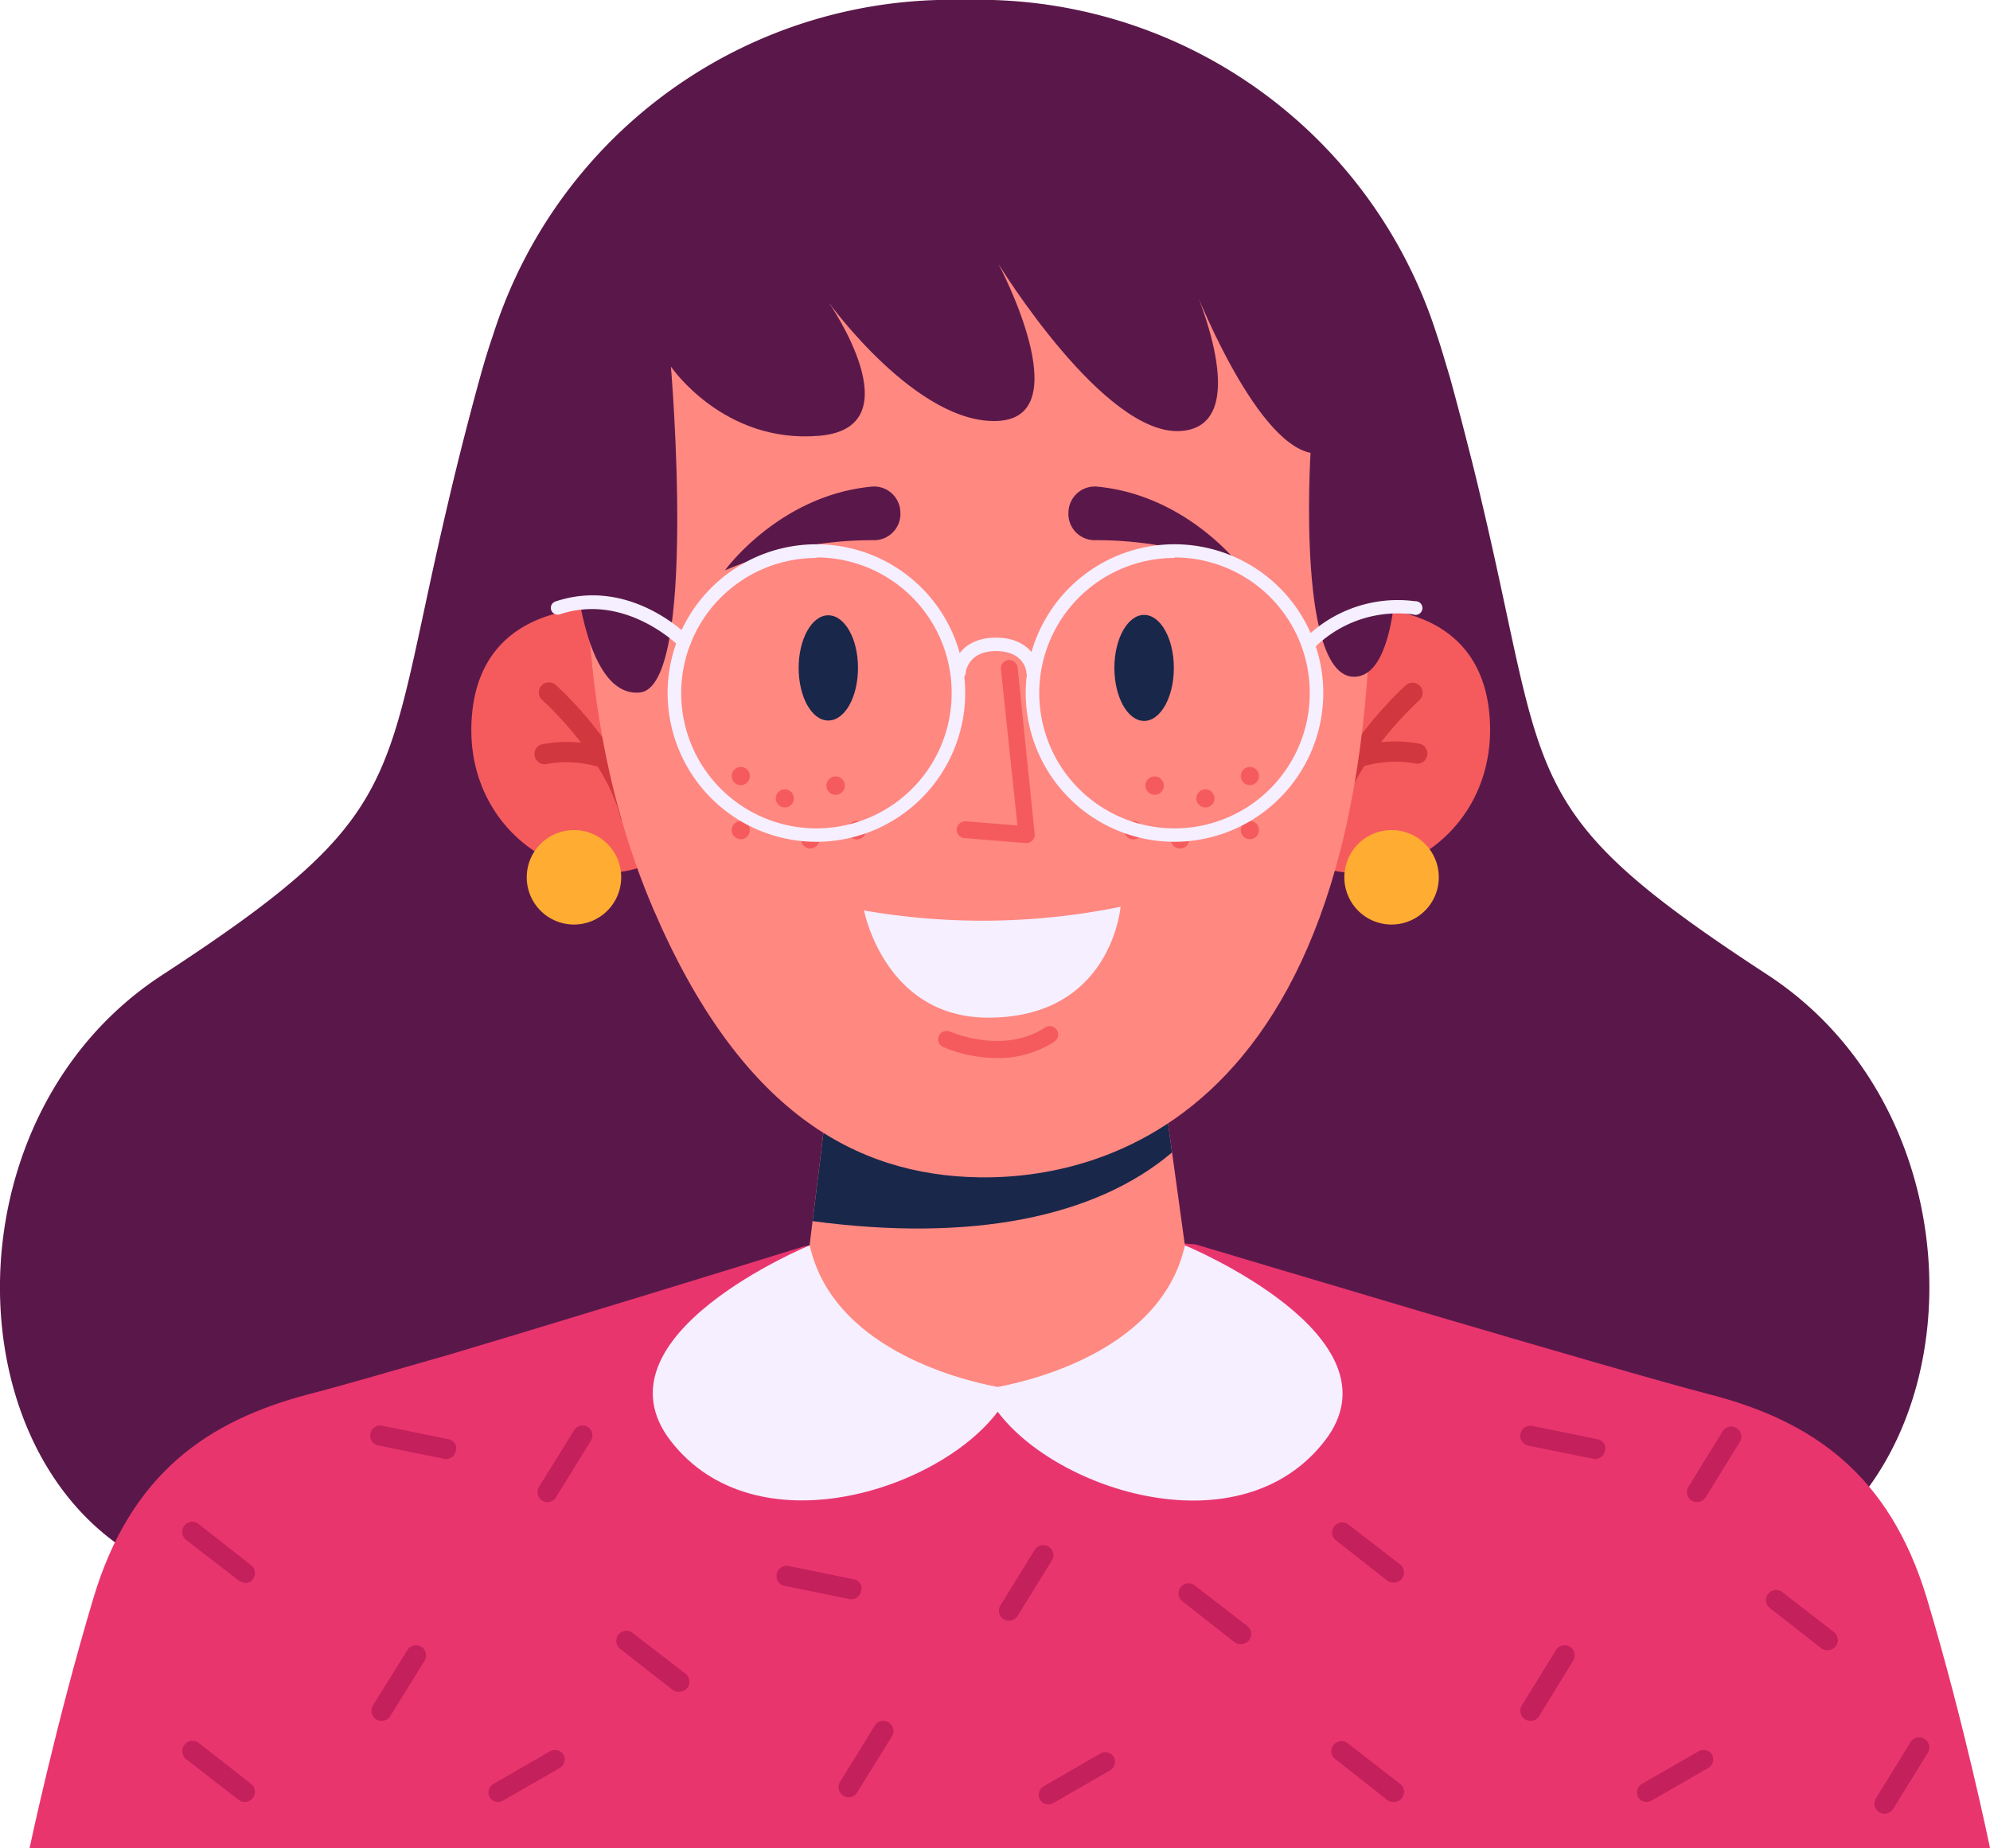 <svg xmlns="http://www.w3.org/2000/svg" viewBox="0 0 151.27 140.5"><g id="Layer_2" data-name="Layer 2"><g id="OBJECTS"><path d="M118.16,119.55c-19-5.65-32.45-15.64-44.83-20.14-12.39,4.5-25.82,14.49-44.83,20.14-30.18,9-37.73-31.35-16.19-45.41C31.27,61.77,29,59.71,34,38.49c.32-1.38.67-2.83,1.06-4.38.43-1.7.9-3.5,1.43-5.42.31-1.12.64-2.21,1-3.25A36.53,36.53,0,0,1,73.33,0a36.54,36.54,0,0,1,35.88,25.42c.34,1,.66,2.13,1,3.25.53,1.92,1,3.72,1.43,5.42.4,1.55.75,3,1.07,4.38,5,21.22,2.7,23.28,21.66,35.65C155.88,88.2,148.34,128.51,118.16,119.55Z" fill="#5a184a"/><path d="M151.27,140.5H2.25s2-9.48,4.85-19S15.85,108,23.47,106c2.15-.55,6.09-1.69,10.64-3,2.57-.77,5.35-1.6,8.1-2.44,9.6-2.91,19-5.83,19-5.83l15.5-1.24h.18l14,1.12s8.41,2.52,17.59,5.24c8.62,2.54,17.93,5.25,21.62,6.2,7.63,2,13.52,6,16.37,15.47S151.27,140.5,151.27,140.5Z" fill="#e9356e"/><path d="M18.61,120.32a.76.76,0,0,1-.47-.16l-4-3.09a.78.78,0,0,1-.13-1.08.77.77,0,0,1,1.08-.13L19.09,119a.77.77,0,0,1-.48,1.37Z" fill="#c4205c"/><path d="M18.61,137a.76.76,0,0,1-.47-.16l-4-3.1a.77.77,0,0,1,1-1.21l3.95,3.1a.77.77,0,0,1-.48,1.37Z" fill="#c4205c"/><path d="M41.68,114.2A.76.76,0,0,1,41,113l2.64-4.26a.75.75,0,0,1,1.05-.25.75.75,0,0,1,.25,1l-2.63,4.27A.77.77,0,0,1,41.68,114.2Z" fill="#c4205c"/><path d="M29,130.83a.71.71,0,0,1-.4-.11.77.77,0,0,1-.25-1.06L31,125.4a.77.77,0,0,1,1.31.8l-2.64,4.27A.74.74,0,0,1,29,130.83Z" fill="#c4205c"/><path d="M34.65,109.9a.71.71,0,0,1,0,.41.75.75,0,0,1-.9.6l-4.92-1a.77.77,0,1,1,.31-1.5l4.91,1A.75.75,0,0,1,34.65,109.9Z" fill="#c4205c"/><path d="M51.59,128.63a.76.76,0,0,1-.47-.16l-3.95-3.09a.77.77,0,1,1,.95-1.21l4,3.09a.77.77,0,0,1-.48,1.37Z" fill="#c4205c"/><path d="M37.47,136.89a.92.92,0,0,1-.26-.26.77.77,0,0,1,.29-1l4.34-2.5a.76.76,0,0,1,1,.28.77.77,0,0,1-.28,1l-4.35,2.5A.75.75,0,0,1,37.47,136.89Z" fill="#c4205c"/><path d="M105.92,120.32a.77.77,0,0,1-.48-.16l-3.94-3.09a.77.77,0,0,1,.94-1.21l4,3.09a.77.77,0,0,1-.47,1.37Z" fill="#c4205c"/><path d="M105.92,137a.77.77,0,0,1-.48-.16l-3.94-3.1a.75.75,0,0,1-.13-1.07.76.76,0,0,1,1.07-.14l4,3.1a.77.77,0,0,1-.47,1.37Z" fill="#c4205c"/><path d="M129,114.2a.71.71,0,0,1-.4-.11.77.77,0,0,1-.25-1.06l2.63-4.26a.77.77,0,0,1,1.31.8l-2.64,4.27A.76.76,0,0,1,129,114.2Z" fill="#c4205c"/><path d="M116.33,130.83a.76.76,0,0,1-.4-.11.77.77,0,0,1-.25-1.06l2.63-4.26a.77.77,0,0,1,1.31.8L117,130.47A.76.76,0,0,1,116.33,130.83Z" fill="#c4205c"/><path d="M143.25,137.89a.76.76,0,0,1-.4-.11.77.77,0,0,1-.25-1.06l2.63-4.27a.77.77,0,0,1,1.31.81l-2.63,4.27A.79.79,0,0,1,143.25,137.89Z" fill="#c4205c"/><path d="M122,109.9a.8.8,0,0,1,0,.41.77.77,0,0,1-.91.6l-4.91-1a.76.76,0,1,1,.3-1.5l4.92,1A.75.75,0,0,1,122,109.9Z" fill="#c4205c"/><path d="M138.9,125.46a.77.77,0,0,1-.48-.16l-3.94-3.09a.77.77,0,0,1,.94-1.21l4,3.09a.77.77,0,0,1-.47,1.37Z" fill="#c4205c"/><path d="M124.77,136.89a.78.78,0,0,1-.25-.26.77.77,0,0,1,.28-1l4.35-2.5a.76.76,0,0,1,1,.28.77.77,0,0,1-.29,1l-4.34,2.5A.77.77,0,0,1,124.77,136.89Z" fill="#c4205c"/><path d="M76.7,123.22a.71.71,0,0,1-.4-.11.77.77,0,0,1-.25-1.06l2.63-4.26a.77.77,0,0,1,1.31.8l-2.64,4.27A.74.74,0,0,1,76.7,123.22Z" fill="#c4205c"/><path d="M64.51,136.64a.72.72,0,0,1-.4-.12.75.75,0,0,1-.25-1.05l2.63-4.27a.77.77,0,0,1,1.31.81l-2.64,4.26A.75.75,0,0,1,64.51,136.64Z" fill="#c4205c"/><path d="M65.46,120.55a.85.85,0,0,1,0,.42.77.77,0,0,1-.91.6l-4.91-1a.76.76,0,0,1-.6-.9.77.77,0,0,1,.9-.61l4.92,1A.74.74,0,0,1,65.46,120.55Z" fill="#c4205c"/><path d="M94.3,125a.77.77,0,0,1-.48-.16l-3.94-3.1a.75.75,0,0,1-.13-1.07.75.75,0,0,1,1.07-.13l4,3.09A.77.77,0,0,1,94.3,125Z" fill="#c4205c"/><path d="M79.3,137.08a.81.81,0,0,1-.25-.27.75.75,0,0,1,.28-1l4.34-2.51a.77.77,0,0,1,1,.29.76.76,0,0,1-.28,1l-4.35,2.51A.77.77,0,0,1,79.3,137.08Z" fill="#c4205c"/><polygon points="76.85 93.46 76.85 93.47 76.76 93.47 76.85 93.46" fill="#5d46c2"/><polygon points="76.76 93.47 76.67 93.47 76.67 93.46 76.76 93.47" fill="#5d46c2"/><path d="M90.58,98.39s-3.85,7.22-14.64,7.22A17.25,17.25,0,0,1,61.14,98l.63-5.19.11-.87,1-8.18,25.78.72.43,3.11.14,1Z" fill="#ff8881"/><path d="M100.69,109.56c-6.41,8.26-20.33,3.81-24.85-2.23-4.52,6-18.43,10.49-24.85,2.23-6.18-8,10.56-14.88,10.56-14.88,1.71,7.7,11.1,10.17,14.29,10.77,3.19-.6,12.52-3.07,14.23-10.77C90.07,94.68,106.87,101.61,100.69,109.56Z" fill="#f5efff"/><path d="M89.09,87.62c-5.84,4.95-15.29,6.83-27.32,5.22l.11-.87,1-8.18,25.78.72Z" fill="#19274b"/><path d="M53.2,62.51C47.44,70.56,35,65.12,35.87,54.44c.77-9.69,11.59-8.16,11.59-8.16Z" fill="#f55b5d"/><path d="M47.22,66.69a3.59,3.59,0,1,1-3.59-3.58A3.58,3.58,0,0,1,47.22,66.69Z" fill="#ffac32"/><path d="M47.9,62.72a.78.78,0,0,1-.75-.59c-1.13-4.59-5.89-8.87-5.93-8.91a.77.77,0,0,1-.07-1.09.78.78,0,0,1,1.09-.06c.21.19,5.16,4.64,6.4,9.69a.77.77,0,0,1-.56.93A.57.57,0,0,1,47.9,62.72Z" fill="#d1373f"/><path d="M45.91,58.36a.67.67,0,0,1-.24,0,8.53,8.53,0,0,0-4.14-.27.77.77,0,0,1-.34-1.5,10,10,0,0,1,5,.31.77.77,0,0,1-.25,1.5Z" fill="#d1373f"/><path d="M95.9,62.51c5.76,8.05,18.18,2.61,17.33-8.07-.77-9.69-11.59-8.16-11.59-8.16Z" fill="#f55b5d"/><path d="M109.37,66.69a3.59,3.59,0,1,1-3.59-3.58A3.58,3.58,0,0,1,109.37,66.69Z" fill="#ffac32"/><path d="M101.2,62.72a.57.57,0,0,1-.18,0,.76.76,0,0,1-.56-.93c1.23-5,6.19-9.5,6.4-9.69a.78.78,0,0,1,1.09.06.77.77,0,0,1-.07,1.09s-4.81,4.32-5.93,8.91A.78.78,0,0,1,101.2,62.72Z" fill="#d1373f"/><path d="M103.19,58.36a.77.77,0,0,1-.25-1.5,10,10,0,0,1,5-.31.77.77,0,0,1-.34,1.5h0a8.53,8.53,0,0,0-4.14.27A.67.67,0,0,1,103.19,58.36Z" fill="#d1373f"/><path d="M45.16,34.52S42.35,52,49.64,69.06c6.62,15.48,15.42,20.3,24.78,20.45,10.65.17,33-6,29.42-56.52C101.46-1.16,48,.05,45.16,34.52Z" fill="#ff8881"/><path d="M43.63,42.24s.56,10.81,5,10.41S51,27.87,51,27.87s4,5.9,11.3,5.26S63,23,63,23s6.74,9.36,12.9,9,0-11.93,0-11.93,8,13.08,13.84,12.7.88-11.29.88-11.29,4.61,12.06,9,12.95c0,0-1.11,17.76,3.6,17s3-20.61,1-26.63S91.92,3.64,72,5.56,44,18.51,43.63,42.24Z" fill="#5a184a"/><path d="M55.11,43.36S59.19,37.69,66.22,37a2,2,0,0,1,2.22,1.91h0a2,2,0,0,1-2,2.16A28.49,28.49,0,0,0,55.11,43.36Z" fill="#5a184a"/><path d="M94.55,43.36S90.47,37.69,83.44,37a2,2,0,0,0-2.22,1.91h0a2,2,0,0,0,2,2.16A28.52,28.52,0,0,1,94.55,43.36Z" fill="#5a184a"/><path d="M75.74,80.44a10.53,10.53,0,0,1-4-.82.64.64,0,1,1,.53-1.16c.06,0,4,1.74,7.17-.34a.64.64,0,1,1,.71,1.07A7.79,7.79,0,0,1,75.74,80.44Z" fill="#f55b5d"/><path d="M78,64.1H78l-4.68-.38a.63.63,0,0,1-.59-.69.65.65,0,0,1,.69-.59l3.92.32L76.08,50.84a.64.64,0,0,1,1.27-.13l1.3,12.69a.61.61,0,0,1-.18.51A.64.64,0,0,1,78,64.1Z" fill="#f55b5d"/><path d="M65.68,69.22a52.5,52.5,0,0,0,19.5-.28s-.68,8.4-10,8.43C67.24,77.41,65.68,69.22,65.68,69.22Z" fill="#f5efff"/><path d="M65.22,50.78c0,2.22-1,4-2.26,4s-2.25-1.8-2.25-4,1-4,2.25-4S65.22,48.55,65.22,50.78Z" fill="#19274b"/><ellipse cx="86.97" cy="50.78" rx="2.26" ry="4.03" fill="#19274b"/><path d="M57,59a.69.69,0,1,1-.69-.69A.69.69,0,0,1,57,59Z" fill="#f55b5d"/><circle cx="59.66" cy="60.7" r="0.69" fill="#f55b5d"/><path d="M57,63.11a.69.69,0,1,1-.69-.69A.69.69,0,0,1,57,63.11Z" fill="#f55b5d"/><path d="M62.29,63.8a.7.7,0,1,1-.7-.69A.7.7,0,0,1,62.29,63.8Z" fill="#f55b5d"/><path d="M65.83,63.11a.7.7,0,1,1-.7-.69A.69.69,0,0,1,65.83,63.11Z" fill="#f55b5d"/><path d="M64.22,59.73a.7.7,0,1,1-.7-.7A.69.69,0,0,1,64.22,59.73Z" fill="#f55b5d"/><path d="M94.32,59a.69.69,0,1,0,.69-.69A.69.69,0,0,0,94.32,59Z" fill="#f55b5d"/><circle cx="91.63" cy="60.7" r="0.69" fill="#f55b5d"/><path d="M94.32,63.11a.69.69,0,1,0,.69-.69A.69.69,0,0,0,94.32,63.11Z" fill="#f55b5d"/><path d="M89,63.8a.7.7,0,1,0,.7-.69A.7.7,0,0,0,89,63.8Z" fill="#f55b5d"/><path d="M85.46,63.11a.7.7,0,1,0,.7-.69A.69.69,0,0,0,85.46,63.11Z" fill="#f55b5d"/><path d="M87.07,59.73a.7.7,0,1,0,.7-.7A.69.69,0,0,0,87.07,59.73Z" fill="#f55b5d"/><path d="M62.06,64a11.31,11.31,0,1,1,11.31-11.3A11.32,11.32,0,0,1,62.06,64Zm0-21.58A10.28,10.28,0,1,0,72.34,52.66,10.29,10.29,0,0,0,62.06,42.38Z" fill="#f5efff"/><path d="M89.28,64a11.31,11.31,0,1,1,11.31-11.3A11.32,11.32,0,0,1,89.28,64Zm0-21.58A10.28,10.28,0,1,0,99.56,52.66,10.29,10.29,0,0,0,89.28,42.38Z" fill="#f5efff"/><path d="M99.44,49.5a.51.51,0,0,1-.35-.13.52.52,0,0,1,0-.73,10,10,0,0,1,8.48-2.93.52.52,0,1,1-.16,1,9,9,0,0,0-7.57,2.61A.5.5,0,0,1,99.44,49.5Z" fill="#f5efff"/><path d="M52,49.29a.51.51,0,0,1-.37-.15c-.06-.06-4.1-4.1-9.09-2.43a.52.52,0,0,1-.64-.33.51.51,0,0,1,.32-.65c5.62-1.88,10,2.51,10.15,2.69a.51.51,0,0,1-.37.87Z" fill="#f5efff"/><path d="M72.86,51.62h0a.51.51,0,0,1-.48-.54c.06-.9.83-2.6,3.33-2.6s3.27,1.7,3.33,2.59a.52.52,0,0,1-.48.55.51.51,0,0,1-.54-.48c0-.16-.2-1.64-2.31-1.64s-2.3,1.57-2.3,1.64A.52.52,0,0,1,72.86,51.62Z" fill="#f5efff"/></g></g></svg>